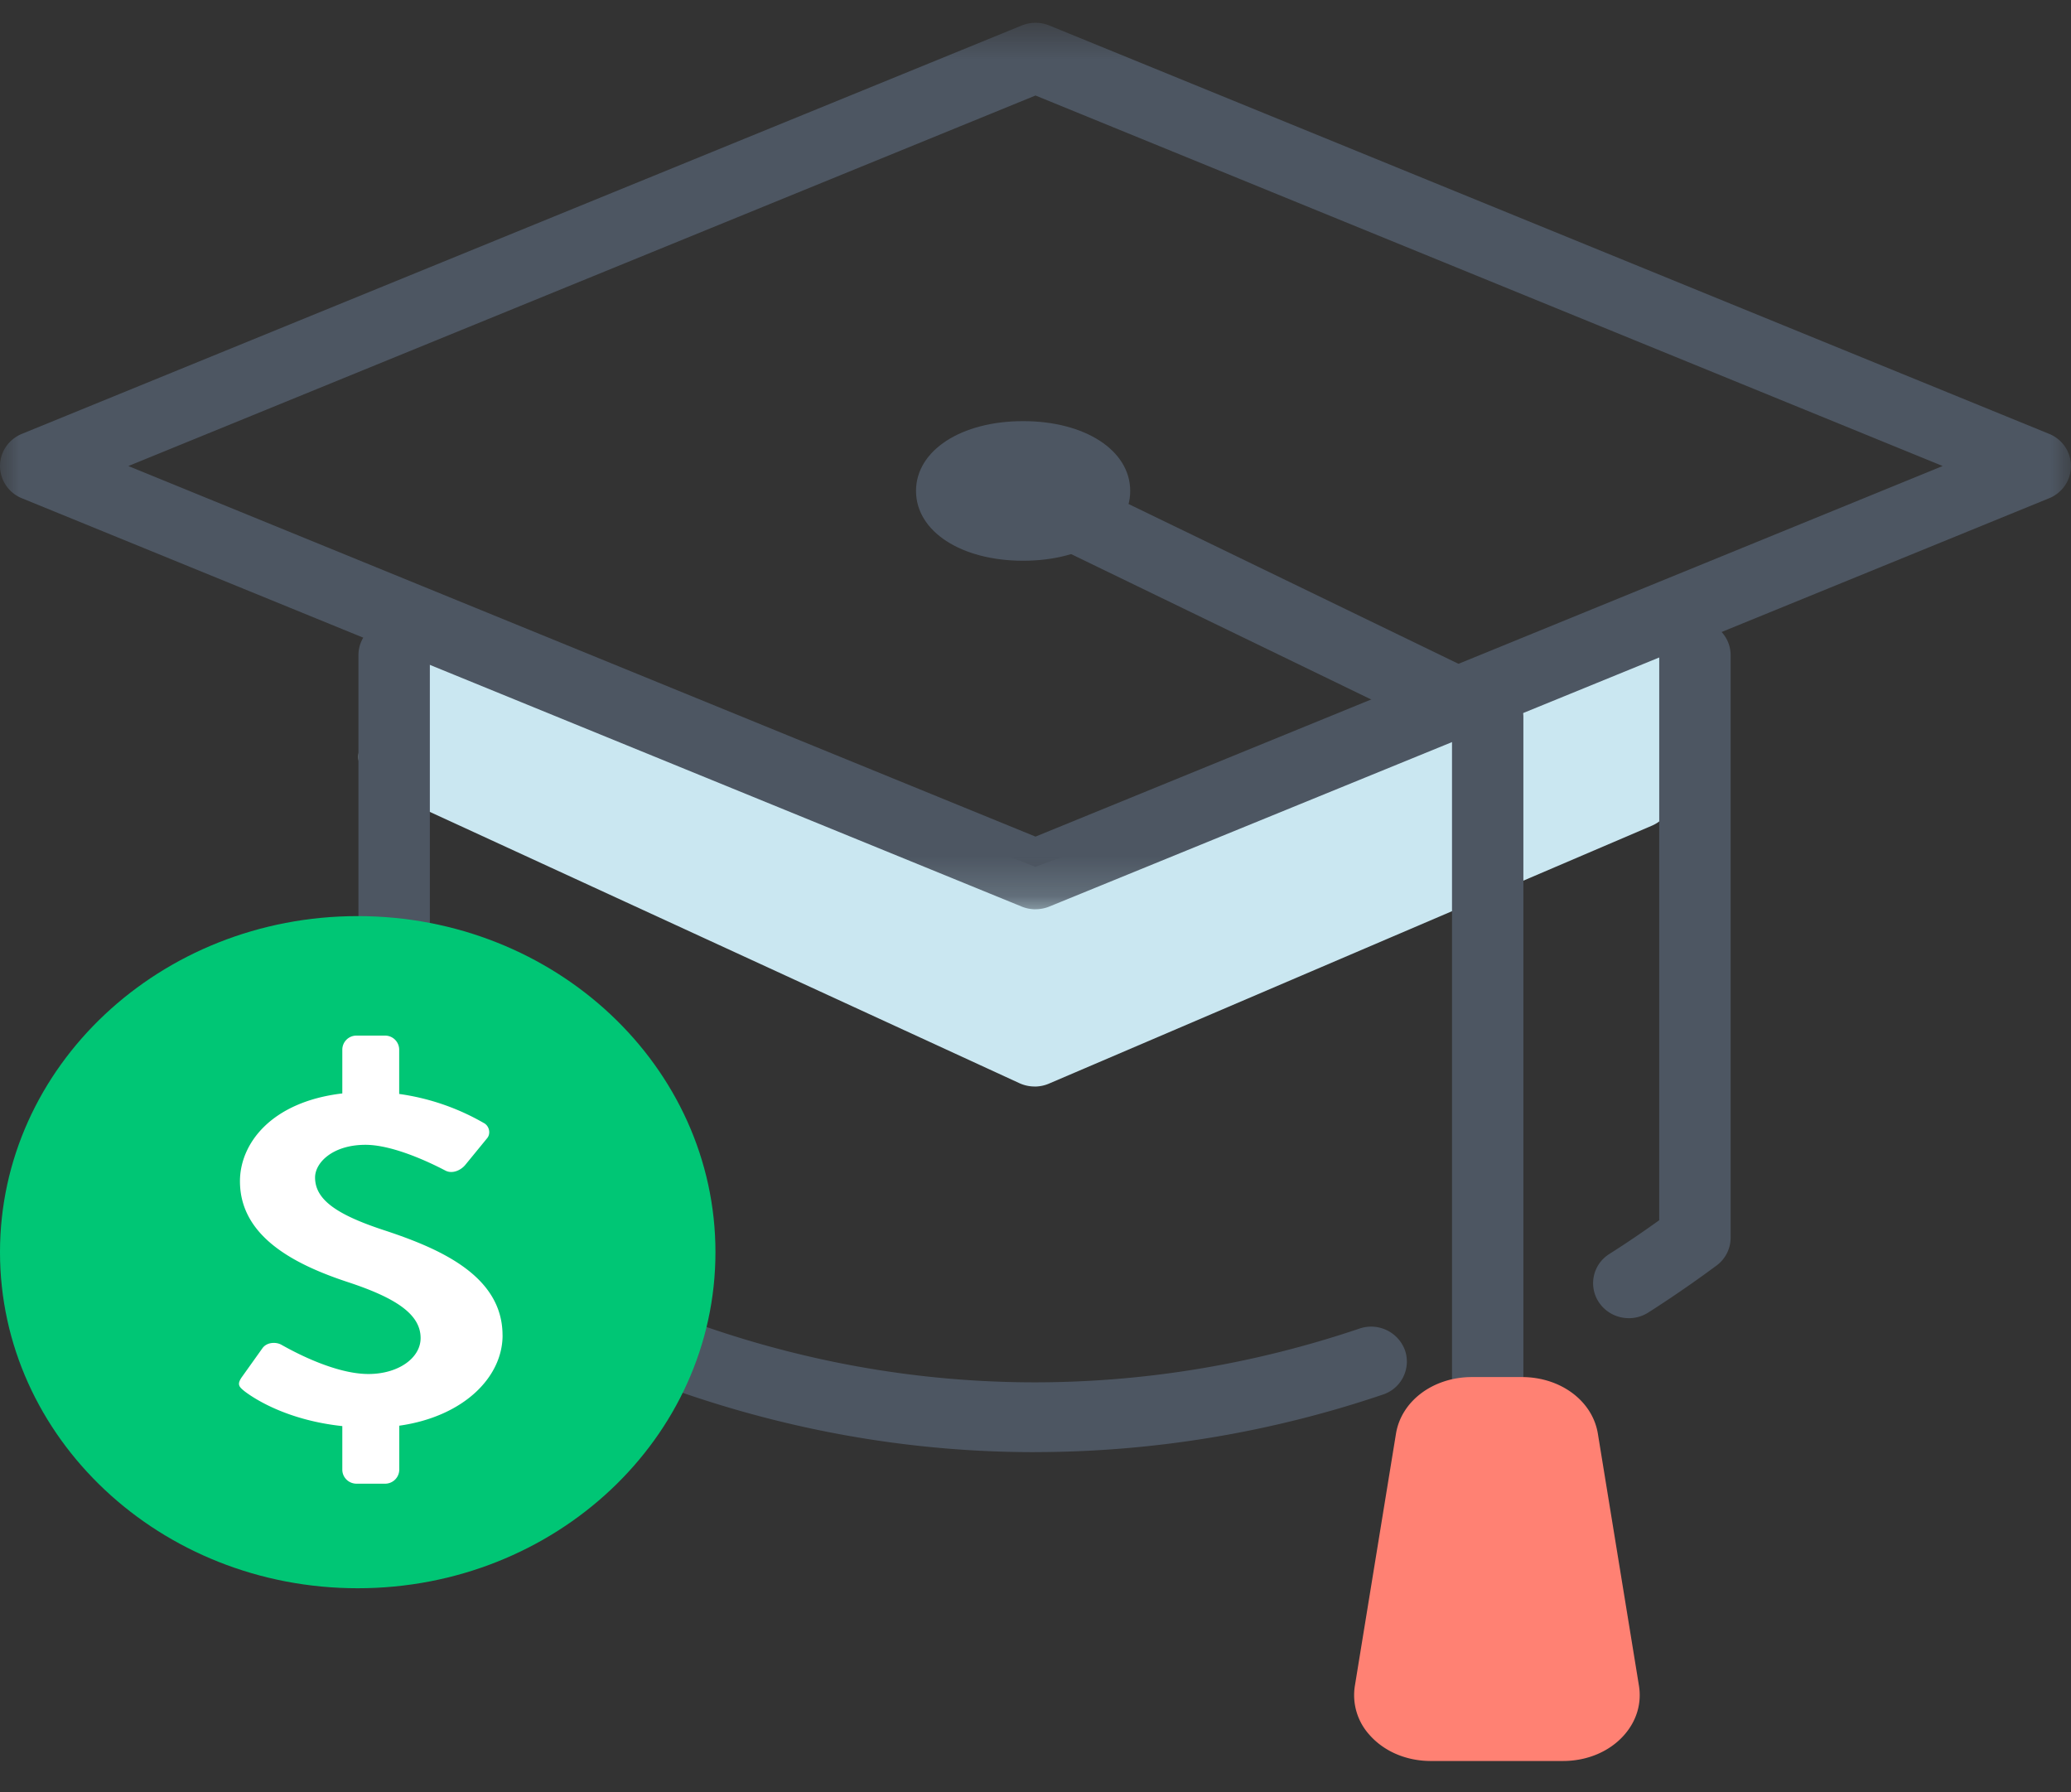 <svg fill="none" xmlns="http://www.w3.org/2000/svg" viewBox="0 0 52 45">
  <rect x="0" y="0" width="52" height="45" fill="#333333" stroke="none"/>
  <path fill-rule="evenodd" clip-rule="evenodd" d="M10 18.553l16.084 7.4 15.137-6.476v-2.774l-15.136 5.55L10.398 16 10 18.553z" fill="#CAE7F1"/>
  <path fill-rule="evenodd" clip-rule="evenodd" d="M10.883 18.488l15.11 6.952 14.228-6.086v-.937l-13.926 5.106a.92.92 0 01-.654-.01l-14.632-5.832-.126.807zm15.097 8.79a.921.921 0 01-.381-.082L9.514 19.795a.869.869 0 01-.503-.925l.397-2.553a.875.875 0 01.445-.63.912.912 0 01.78-.05l15.36 6.125 14.809-5.43a.915.915 0 01.825.1.87.87 0 01.386.72v2.776c0 .348-.21.662-.537.802l-15.137 6.475a.907.907 0 01-.36.074z" fill="#CAE7F1"/>
  <mask id="wDcbY0tNoa" maskUnits="userSpaceOnUse" x="0" y="0" width="52" height="23">
    <path fill-rule="evenodd" clip-rule="evenodd" d="M0 .573h52v22.255H0V.573z" fill="#fff"/>
  </mask>
  <g mask="url(#wDcbY0tNoa)">
    <path fill-rule="evenodd" clip-rule="evenodd" d="M3.222 11.7L26 21.004 48.778 11.7 26 2.398 3.222 11.701zM26 22.829a.922.922 0 01-.346-.068L.551 12.51A.877.877 0 010 11.7c0-.353.217-.671.551-.808L25.654.64c.223-.09.47-.09.693 0l25.102 10.252a.875.875 0 01.551.809.877.877 0 01-.551.809L26.347 22.76a.926.926 0 01-.347.068z" fill="#4D5662"/>
  </g>
  <path fill-rule="evenodd" clip-rule="evenodd" d="M40.898 33.094a.901.901 0 01-.752-.398.864.864 0 01.261-1.212c.425-.27.838-.55 1.254-.849V16.45c0-.484.402-.876.896-.876.496 0 .897.392.897.876v14.625a.87.87 0 01-.354.698 29.84 29.84 0 01-1.714 1.18.911.911 0 01-.488.142zM25.98 36.458c-7.936 0-13.824-3.503-16.628-5.59A.872.872 0 019 30.17V16.45c0-.485.4-.876.896-.876s.897.391.897.876v13.28c2.746 1.971 8.094 4.975 15.187 4.975 2.76 0 5.505-.454 8.156-1.35a.905.905 0 011.14.542.872.872 0 01-.555 1.116 27.285 27.285 0 01-8.741 1.444zM24 12.449c0 .484.802.876 1.792.876s1.793-.392 1.793-.876-.802-.876-1.793-.876c-.99 0-1.792.392-1.792.876z" fill="#4D5662"/>
  <path fill-rule="evenodd" clip-rule="evenodd" d="M25.69 14.078c-1.559 0-2.69-.737-2.69-1.753 0-1.015 1.131-1.752 2.69-1.752 1.557 0 2.688.737 2.688 1.752 0 1.016-1.13 1.753-2.689 1.753z" fill="#4D5662"/>
  <path fill-rule="evenodd" clip-rule="evenodd" d="M37.354 37.328a.886.886 0 01-.896-.876V18.544l-10.96-5.309a.87.87 0 01-.405-1.174.905.905 0 011.201-.397l11.458 5.55a.875.875 0 01.498.786v18.452c0 .483-.4.876-.896.876z" fill="#4D5662"/>
  <path fill-rule="evenodd" clip-rule="evenodd" d="M38.07 35.573h-1.008c-.52 0-.96.293-1.024.684l-1.03 6.329c-.076.464.404.874 1.023.874h3.315c.62 0 1.099-.41 1.023-.874l-1.03-6.33c-.064-.39-.503-.683-1.024-.683h-.245z" fill="#FF8173"/>
  <path fill-rule="evenodd" clip-rule="evenodd" d="M35.814 42.445a.41.41 0 00.114.015h3.316a.404.404 0 00.112-.015l-.992-6.091a.374.374 0 00-.152-.029H36.96a.374.374 0 00-.152.029l-.993 6.09zm3.43 1.767h-3.316c-.616 0-1.177-.24-1.543-.657a1.482 1.482 0 01-.366-1.23l1.032-6.33c.135-.825.937-1.422 1.908-1.422h1.253c.971 0 1.773.597 1.908 1.42l1.032 6.33c.071.443-.059.88-.367 1.232-.364.417-.927.657-1.541.657z" fill="#FF8173"/>
  <path fill-rule="evenodd" clip-rule="evenodd" d="M17.964 31.438c0 4.66-4.022 8.437-8.982 8.437-4.96 0-8.982-3.778-8.982-8.438S4.021 23 8.982 23c4.96 0 8.982 3.778 8.982 8.438z" fill="#00C675"/>
  <path fill-rule="evenodd" clip-rule="evenodd" d="M12.618 33.523c0-1.511-1.613-2.191-3.008-2.648-1.167-.387-1.699-.762-1.699-1.313 0-.375.446-.82 1.266-.82.792 0 1.887.586 2.001.644.173.095.39 0 .505-.14l.547-.668c.1-.117.056-.316-.087-.386a5.874 5.874 0 00-2.12-.727v-1.113A.354.354 0 009.667 26h-.714a.354.354 0 00-.358.352v1.1c-1.8.213-2.57 1.271-2.57 2.204 0 1.383 1.355 2.086 2.707 2.532 1.21.398 1.829.808 1.829 1.406 0 .503-.562.902-1.31.902-.937 0-2.102-.692-2.174-.727-.13-.082-.375-.082-.49.083l-.518.726c-.13.188-.057.246.072.352.248.19 1.074.727 2.454.874v1.094c0 .194.16.352.358.352h.714a.355.355 0 00.358-.352v-1.104c1.61-.228 2.594-1.212 2.594-2.27z" fill="#fff"/>
</svg>

